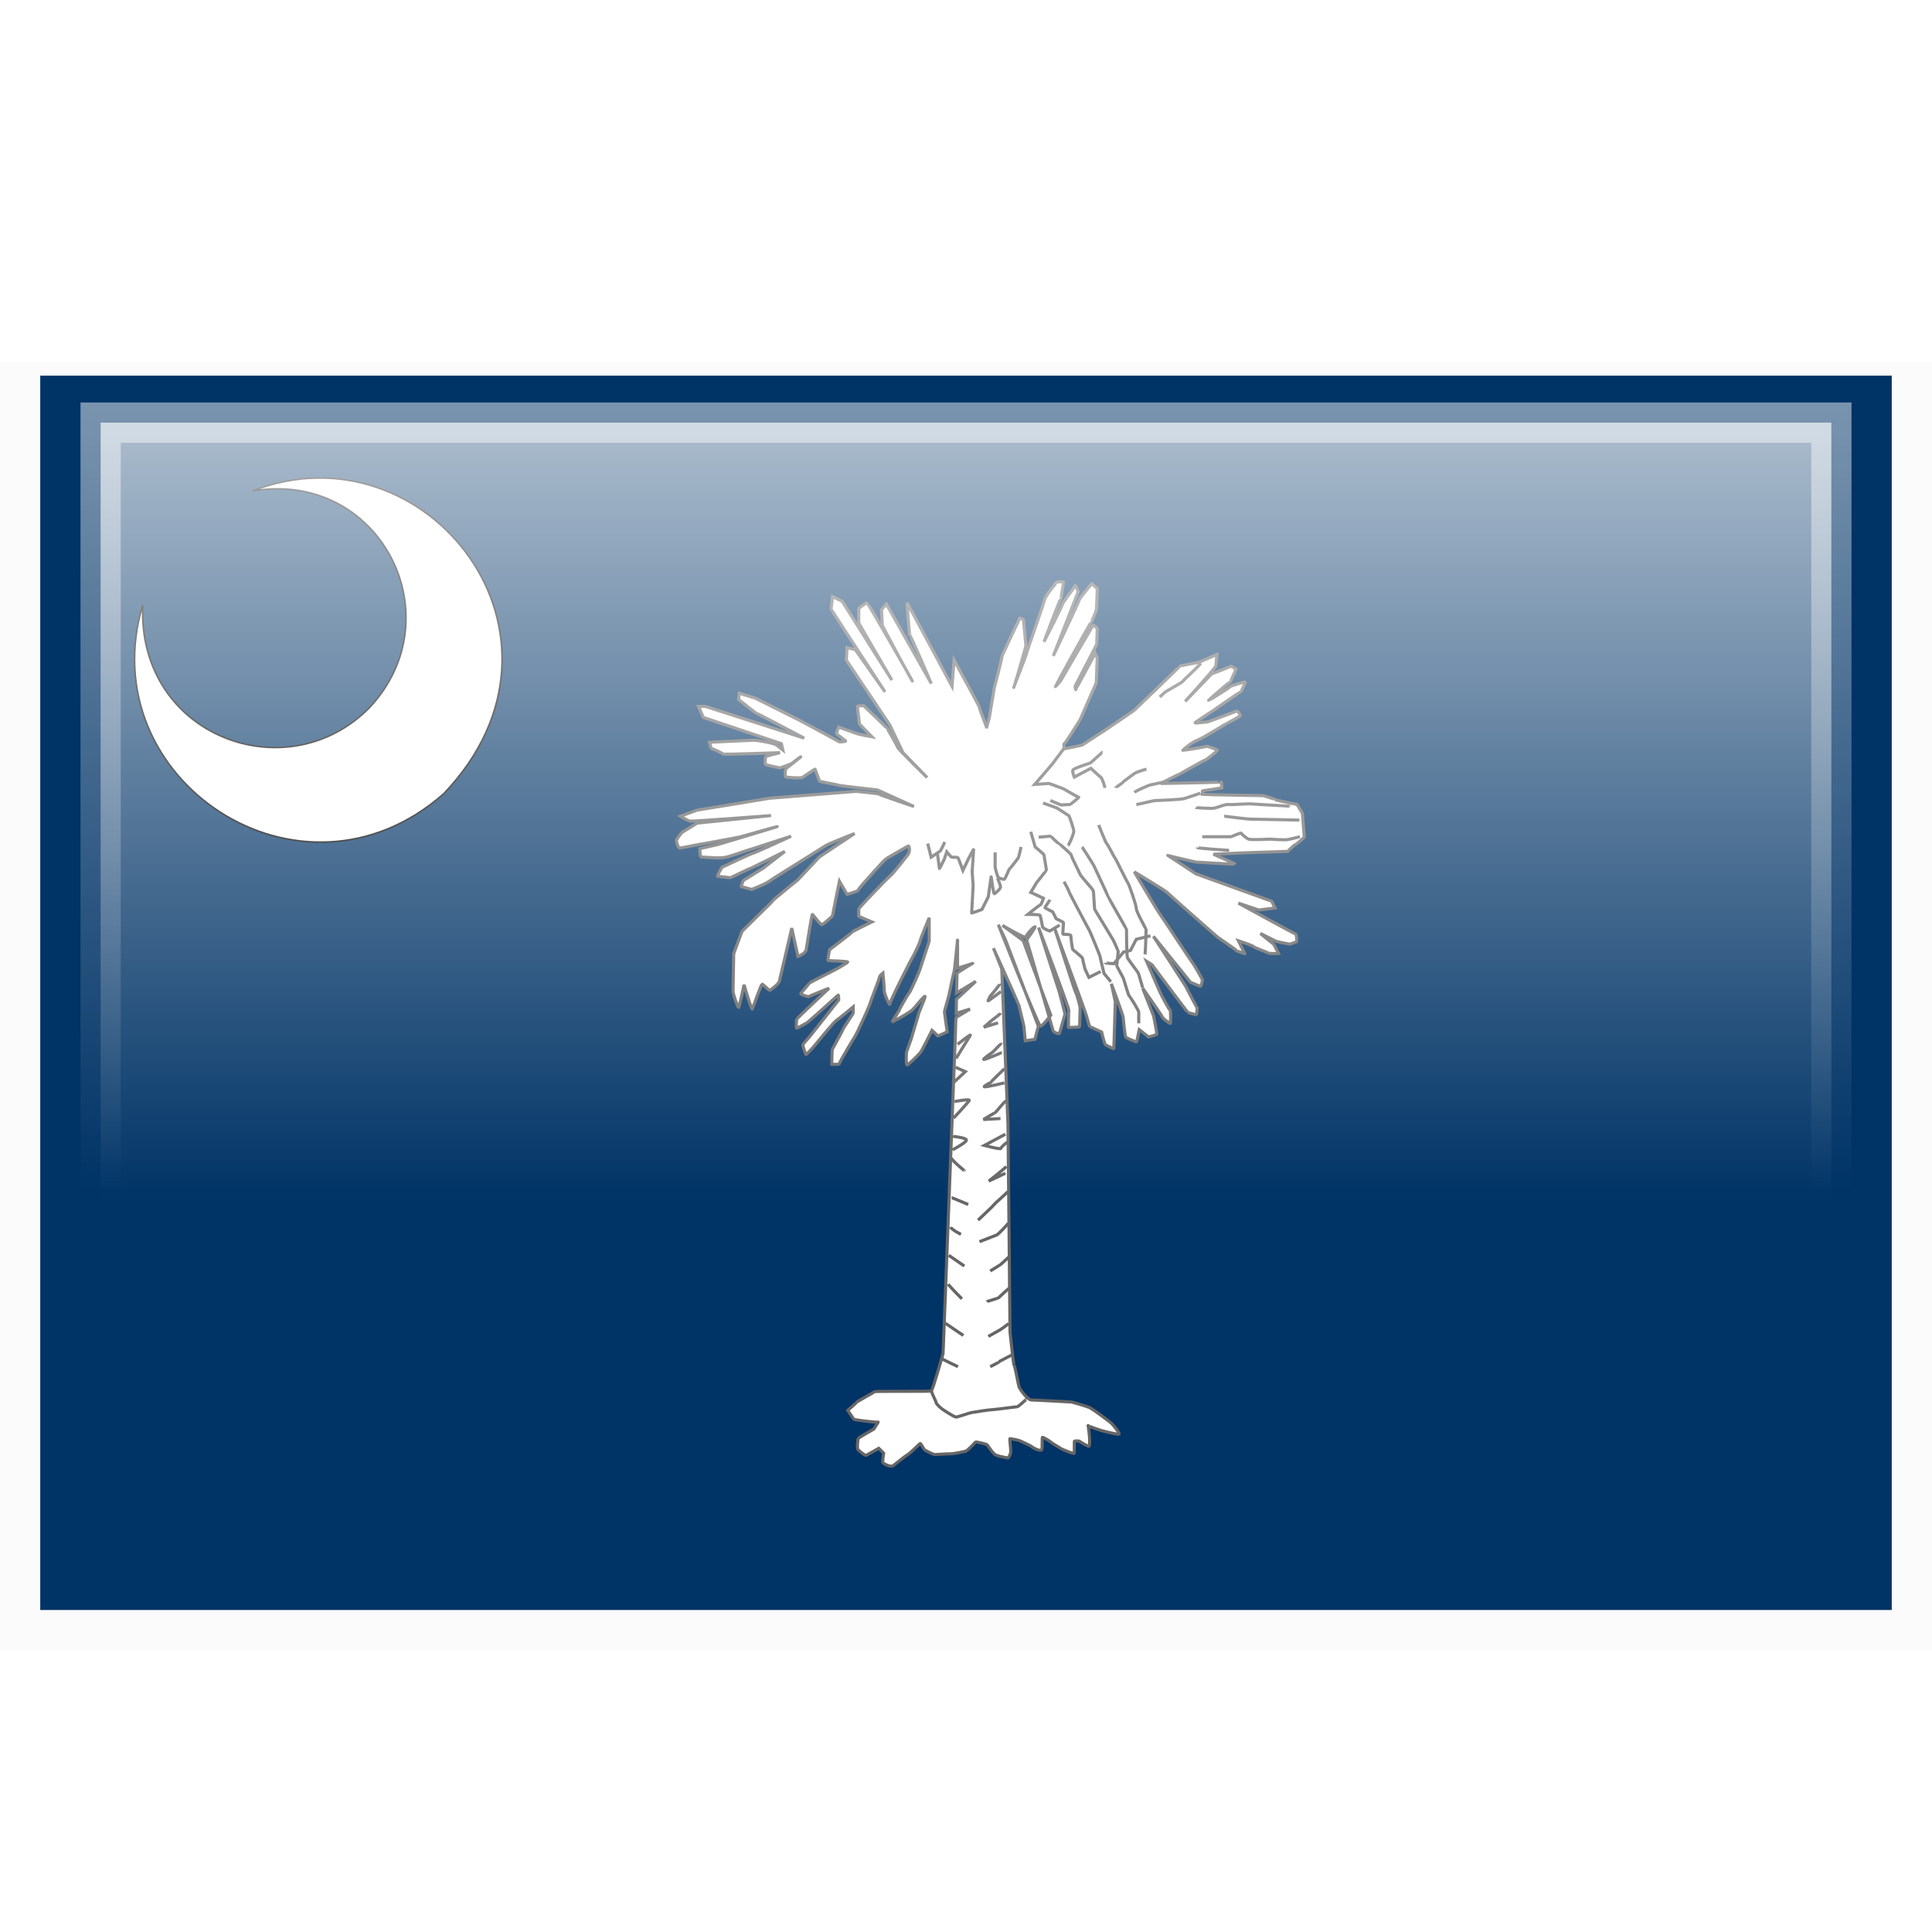 <?xml version="1.0" encoding="UTF-8" standalone="no"?>
<!-- Created with Sodipodi ("http://www.sodipodi.com/") -->
<svg
   xmlns:dc="http://purl.org/dc/elements/1.1/"
   xmlns:cc="http://creativecommons.org/ns#"
   xmlns:rdf="http://www.w3.org/1999/02/22-rdf-syntax-ns#"
   xmlns:svg="http://www.w3.org/2000/svg"
   xmlns="http://www.w3.org/2000/svg"
   xmlns:xlink="http://www.w3.org/1999/xlink"
   xmlns:sodipodi="http://sodipodi.sourceforge.net/DTD/sodipodi-0.dtd"
   xmlns:inkscape="http://www.inkscape.org/namespaces/inkscape"
   height="48"
   id="svg548"
   sodipodi:docbase="/home/digitect/flags/"
   sodipodi:docname="Flag_of_South_Carolina.svg"
   sodipodi:version="0.32"
   width="48"
   inkscape:version="0.46"
   inkscape:output_extension="org.inkscape.output.svg.inkscape"
   version="1.0"
   inkscape:export-filename="D:\Workspace\Java\AndNav2\res\drawable\flag_usa_state_of_south_carolina.png"
   inkscape:export-xdpi="90"
   inkscape:export-ydpi="90">
  <defs
     id="defs550">
    <inkscape:perspective
       sodipodi:type="inkscape:persp3d"
       inkscape:vp_x="0 : 248.03149 : 1"
       inkscape:vp_y="0 : 1000 : 0"
       inkscape:vp_z="744.09448 : 248.03149 : 1"
       inkscape:persp3d-origin="372.04724 : 165.35433 : 1"
       id="perspective56" />
    <linearGradient
       gradientUnits="userSpaceOnUse"
       y2="13.646"
       x2="15"
       y1="-4.363"
       x1="15"
       id="linearGradient3351"
       xlink:href="#linearGradient3345"
       inkscape:collect="always" />
    <filter
       id="filter5781"
       inkscape:collect="always">
      <feGaussianBlur
         id="feGaussianBlur5783"
         stdDeviation="0.332"
         inkscape:collect="always" />
    </filter>
    <linearGradient
       gradientTransform="matrix(0.956,0,0,0.931,0.667,0.69)"
       gradientUnits="userSpaceOnUse"
       y2="13.738"
       x2="15"
       y1="-13.884"
       x1="15"
       id="linearGradient5741"
       xlink:href="#linearGradient5735"
       inkscape:collect="always" />
    <inkscape:perspective
       sodipodi:type="inkscape:persp3d"
       inkscape:vp_x="0 : 300 : 1"
       inkscape:vp_y="0 : 1000 : 0"
       inkscape:vp_z="900 : 300 : 1"
       inkscape:persp3d-origin="450 : 200 : 1"
       id="perspective4943" />
    <g
       id="smallcross">
      <clipPath
         id="vclip">
        <path
           d="M -109,104 C -51.562,104 -5,57.438 -5,0 C -5,-57.438 -51.562,-104 -109,-104 L 109,-104 C 51.562,-104 5,-57.438 5,-1.2735906e-14 C 5,57.438 51.562,104 109,104 L -109,104 z"
           id="path4921" />
      </clipPath>
      <path
         id="varm"
         d="M -55,74 C -55,43.624 -30.376,19 3.3691583e-15,19 C 30.376,19 55,43.624 55,74 L 55,-74 C 55,-43.624 30.376,-19 3.3661767e-15,-19 C -30.376,-19 -55,-43.624 -55,-74 L -55,74 z"
         clip-path="url(#vclip)" />
      <use
         height="20"
         width="30"
         y="0"
         x="0"
         xlink:href="#varm"
         transform="matrix(0,1,-1,0,0,0)"
         id="use4924" />
    </g>
    <inkscape:perspective
       sodipodi:type="inkscape:persp3d"
       inkscape:vp_x="0 : 300 : 1"
       inkscape:vp_y="0 : 1000 : 0"
       inkscape:vp_z="900 : 300 : 1"
       inkscape:persp3d-origin="450 : 200 : 1"
       id="perspective2710" />
    <inkscape:perspective
       id="perspective20"
       inkscape:persp3d-origin="372 : 165.33333 : 1"
       inkscape:vp_z="744 : 248 : 1"
       inkscape:vp_y="0 : 1000 : 0"
       inkscape:vp_x="0 : 248 : 1"
       sodipodi:type="inkscape:persp3d" />
    <linearGradient
       id="linearGradient5735"
       inkscape:collect="always">
      <stop
         id="stop5737"
         offset="0"
         style="stop-color:#ffffff;stop-opacity:1;" />
      <stop
         id="stop5739"
         offset="1"
         style="stop-color:#ffffff;stop-opacity:0;" />
    </linearGradient>
    <linearGradient
       id="linearGradient3345"
       inkscape:collect="always">
      <stop
         id="stop3347"
         offset="0"
         style="stop-color:#ffffff;stop-opacity:1;" />
      <stop
         id="stop3349"
         offset="1"
         style="stop-color:#ffffff;stop-opacity:0;" />
    </linearGradient>
    <linearGradient
       inkscape:collect="always"
       xlink:href="#linearGradient3345"
       id="linearGradient2544"
       gradientUnits="userSpaceOnUse"
       x1="15"
       y1="-4.363"
       x2="15"
       y2="13.646"
       gradientTransform="matrix(1.6,0,0,1.6,0,8)" />
    <linearGradient
       inkscape:collect="always"
       xlink:href="#linearGradient5735"
       id="linearGradient2546"
       gradientUnits="userSpaceOnUse"
       gradientTransform="matrix(1.529,0,0,1.49,1.067,9.103)"
       x1="15"
       y1="-13.884"
       x2="15"
       y2="13.738" />
  </defs>
  <sodipodi:namedview
     id="base"
     showgrid="false"
     inkscape:zoom="8.2713386"
     inkscape:cx="32.392316"
     inkscape:cy="17.408656"
     inkscape:window-width="1280"
     inkscape:window-height="750"
     inkscape:window-x="1672"
     inkscape:window-y="424"
     inkscape:current-layer="svg548" />
  <rect
     ry="0"
     rx="0"
     y="0.625"
     x="0"
     height="20"
     width="30"
     id="rect5743"
     style="opacity:0.125;fill:#000000;fill-opacity:1;stroke:none;stroke-width:2;stroke-linecap:round;stroke-linejoin:miter;stroke-miterlimit:4;stroke-dasharray:none;stroke-dashoffset:0;stroke-opacity:1;filter:url(#filter5781)"
     transform="matrix(1.6,0,0,1.6,0,8)" />
  <rect
     height="30.667"
     id="rect552"
     style="font-size:12px;fill:#003366;fill-opacity:1;fill-rule:evenodd;stroke-width:1pt"
     width="46"
     x="1"
     y="9.333" />
  <path
     d="M 3.547,15.029 C 2.248,19.358 7.469,22.856 11.026,19.717 C 14.756,15.801 10.594,10.511 6.271,12.199 C 9.426,11.657 11.306,15.302 9.185,17.577 C 7.136,19.67 3.399,18.295 3.547,15.029 z"
     id="path557"
     sodipodi:nodetypes="ccccc"
     style="fill:#ffffff;fill-opacity:1;fill-rule:evenodd;stroke:#000000;stroke-width:0.038;stroke-linecap:butt;stroke-linejoin:miter;stroke-dasharray:none;stroke-opacity:1" />
  <path
     d="M 24.511,18.065 C 24.494,18.03 24.322,17.567 24.322,17.55 C 24.322,17.533 23.704,16.4 23.704,16.4 L 23.653,17.052 L 22.537,14.975 C 22.537,14.975 22.588,15.782 22.606,15.782 C 22.623,15.782 23.138,16.983 23.138,16.983 L 22.022,15.01 L 21.902,15.147 C 21.902,15.147 21.919,15.49 21.919,15.524 C 21.919,15.559 22.674,16.949 22.674,16.932 C 22.674,16.915 21.559,14.975 21.542,14.975 C 21.524,14.975 21.336,15.113 21.336,15.113 C 21.336,15.113 21.336,15.456 21.336,15.473 C 21.336,15.49 22.159,16.898 22.159,16.898 L 20.924,14.941 L 20.683,14.821 C 20.683,14.821 20.649,15.113 20.649,15.13 C 20.649,15.147 21.988,17.189 21.988,17.189 L 21.25,16.142 L 21.044,16.091 L 21.027,16.4 L 22.108,18.013 L 22.434,18.7 L 23.035,19.318 C 23.035,19.318 22.297,18.597 22.297,18.562 C 22.297,18.528 22.056,18.133 22.056,18.116 C 22.056,18.099 21.456,17.533 21.456,17.533 C 21.456,17.533 21.301,17.533 21.301,17.55 C 21.301,17.567 21.353,17.962 21.353,17.979 C 21.353,17.996 21.662,18.305 21.662,18.305 C 21.662,18.305 21.353,18.253 21.267,18.219 C 21.181,18.185 20.838,18.065 20.838,18.065 C 20.838,18.065 20.769,18.219 20.786,18.236 C 20.804,18.253 20.992,18.391 21.009,18.408 C 21.027,18.425 20.855,18.442 20.838,18.425 C 20.821,18.408 19.86,17.893 19.86,17.893 L 18.761,17.344 L 18.366,17.224 L 18.349,17.378 C 18.349,17.378 18.778,17.721 18.795,17.721 C 18.813,17.721 19.98,18.339 19.98,18.339 L 17.525,17.55 L 17.354,17.55 L 17.474,17.824 L 19.413,18.476 L 19.448,18.631 C 19.448,18.631 19.362,18.562 19.293,18.511 C 19.224,18.459 18.813,18.391 18.727,18.391 C 18.641,18.391 17.628,18.442 17.628,18.442 C 17.628,18.442 17.663,18.597 17.68,18.597 C 17.697,18.597 17.954,18.717 17.972,18.734 C 17.989,18.751 19.379,18.7 19.379,18.7 C 19.379,18.7 19.019,18.785 19.019,18.803 C 19.019,18.82 19.001,18.974 19.019,18.991 C 19.036,19.009 19.362,19.077 19.379,19.077 C 19.396,19.077 19.671,18.974 19.688,18.957 C 19.705,18.94 19.877,18.803 19.894,18.803 C 19.911,18.803 19.516,19.094 19.516,19.112 C 19.516,19.129 19.499,19.283 19.516,19.3 C 19.533,19.318 19.894,19.335 19.928,19.318 C 19.963,19.3 20.254,19.094 20.254,19.112 C 20.254,19.129 20.357,19.386 20.357,19.403 C 20.357,19.421 20.786,19.489 20.821,19.506 C 20.855,19.523 21.799,19.626 21.799,19.626 L 22.709,20.038 C 22.709,20.038 21.85,19.747 21.833,19.729 C 21.816,19.712 21.267,19.661 21.267,19.661 L 19.121,19.832 C 19.121,19.832 17.354,20.124 17.337,20.124 C 17.319,20.124 16.907,20.279 16.907,20.279 C 16.907,20.279 17.079,20.382 17.131,20.399 C 17.182,20.416 19.156,20.262 19.156,20.262 L 17.319,20.45 C 17.319,20.45 16.993,20.656 16.959,20.673 C 16.925,20.691 16.804,20.862 16.804,20.879 C 16.804,20.897 16.839,21.068 16.89,21.068 C 16.942,21.068 17.422,20.965 17.457,20.965 C 17.491,20.965 18.384,20.794 18.384,20.794 C 18.384,20.794 19.293,20.536 19.31,20.536 C 19.327,20.536 17.834,20.982 17.834,20.982 L 17.388,21.085 C 17.388,21.085 17.388,21.291 17.422,21.291 C 17.457,21.291 17.817,21.326 17.972,21.308 C 18.126,21.291 18.521,21.137 18.589,21.12 C 18.658,21.102 19.654,20.776 19.654,20.776 C 19.654,20.776 18.727,21.205 18.692,21.205 C 18.658,21.205 17.937,21.549 17.937,21.549 C 17.937,21.549 17.8,21.772 17.834,21.772 C 17.869,21.772 18.126,21.806 18.143,21.806 C 18.16,21.806 18.641,21.566 18.658,21.566 C 18.675,21.566 19.499,21.154 19.499,21.154 L 18.967,21.566 L 18.469,21.875 C 18.469,21.875 18.401,22.029 18.418,22.029 C 18.435,22.029 18.675,22.098 18.675,22.098 C 18.675,22.098 19.019,21.961 19.087,21.909 C 19.156,21.858 19.791,21.463 19.791,21.463 C 19.791,21.463 20.477,21.034 20.529,21 C 20.58,20.965 21.233,20.708 21.233,20.708 L 20.357,21.291 C 20.357,21.291 19.842,21.841 19.825,21.858 C 19.808,21.875 19.224,22.338 19.207,22.373 C 19.19,22.407 18.452,23.111 18.435,23.145 C 18.418,23.179 18.229,23.694 18.229,23.694 C 18.229,23.694 18.212,24.535 18.212,24.621 C 18.212,24.707 18.332,25.033 18.349,25.033 C 18.366,25.033 18.486,24.467 18.486,24.467 C 18.486,24.467 18.675,25.119 18.692,25.067 C 18.71,25.016 18.916,24.449 18.933,24.449 C 18.95,24.449 19.104,24.604 19.121,24.604 C 19.139,24.604 19.345,24.449 19.362,24.381 C 19.379,24.312 19.671,23.059 19.671,23.059 L 19.825,23.763 C 19.825,23.763 20.014,23.694 20.031,23.591 C 20.048,23.488 20.168,22.699 20.186,22.716 C 20.203,22.733 20.392,22.991 20.426,22.973 C 20.46,22.956 20.683,22.767 20.683,22.75 C 20.683,22.733 20.855,21.892 20.855,21.892 L 21.044,22.218 C 21.044,22.218 21.318,22.149 21.318,22.115 C 21.318,22.081 22.005,21.326 22.022,21.326 C 22.039,21.326 22.554,21.017 22.571,21.017 C 22.588,21.017 22.623,21.154 22.554,21.24 C 22.486,21.326 22.194,21.703 22.108,21.772 C 22.022,21.841 21.336,22.561 21.336,22.579 C 21.336,22.596 21.336,22.767 21.336,22.767 L 21.662,22.905 C 21.662,22.905 21.164,23.145 21.164,23.162 C 21.164,23.179 20.615,23.591 20.615,23.591 C 20.615,23.591 20.546,23.866 20.58,23.866 C 20.615,23.866 21.061,23.883 21.061,23.9 C 21.061,23.917 20.872,24.02 20.821,24.055 C 20.769,24.089 20.1,24.415 20.1,24.432 C 20.1,24.449 19.894,24.672 19.894,24.69 C 19.894,24.707 20.083,24.775 20.1,24.758 C 20.117,24.741 20.598,24.552 20.598,24.552 C 20.598,24.552 19.791,25.308 19.791,25.325 C 19.791,25.342 19.774,25.548 19.791,25.548 C 19.808,25.548 20.014,25.428 20.048,25.411 C 20.083,25.393 20.804,24.741 20.821,24.724 C 20.838,24.707 20.838,24.844 20.838,24.844 L 20.117,25.754 C 20.117,25.754 19.945,25.943 19.945,25.96 C 19.945,25.977 20.014,26.217 20.031,26.2 C 20.048,26.183 20.203,26.028 20.254,25.96 C 20.306,25.891 20.735,25.376 20.769,25.359 C 20.804,25.342 21.198,25.016 21.198,25.016 C 21.198,25.016 21.198,25.153 21.198,25.17 C 21.198,25.187 20.958,25.531 20.958,25.548 C 20.958,25.565 20.701,26.028 20.683,26.063 C 20.666,26.097 20.666,26.44 20.666,26.44 C 20.666,26.44 20.855,26.457 20.855,26.423 C 20.855,26.389 21.215,25.788 21.25,25.737 C 21.284,25.685 21.593,25.016 21.61,24.947 C 21.627,24.878 21.85,24.312 21.85,24.278 C 21.85,24.243 21.936,24.175 21.936,24.175 C 21.936,24.175 21.971,24.535 21.971,24.621 C 21.971,24.707 22.108,24.999 22.108,24.947 C 22.108,24.896 22.348,24.415 22.348,24.415 C 22.348,24.415 22.64,23.831 22.674,23.78 C 22.709,23.728 22.863,23.402 22.863,23.368 C 22.863,23.334 23.086,22.802 23.086,22.802 L 23.086,23.385 C 23.086,23.385 22.863,24.055 22.863,24.072 C 22.863,24.089 22.623,24.638 22.588,24.672 C 22.554,24.707 22.348,25.067 22.348,25.084 C 22.348,25.102 22.159,25.393 22.159,25.393 L 22.383,25.273 C 22.383,25.273 22.623,25.136 22.674,25.084 C 22.726,25.033 22.983,24.707 22.983,24.758 C 22.983,24.81 22.829,25.153 22.829,25.17 C 22.829,25.187 22.657,25.737 22.657,25.754 C 22.657,25.771 22.52,26.131 22.52,26.149 C 22.52,26.166 22.503,26.457 22.537,26.457 C 22.571,26.457 22.846,26.183 22.88,26.131 C 22.915,26.08 23.155,25.599 23.155,25.599 C 23.155,25.599 23.292,25.719 23.292,25.737 C 23.292,25.754 23.533,25.634 23.533,25.634 C 23.533,25.634 23.464,25.153 23.464,25.136 C 23.464,25.119 23.567,24.775 23.584,24.69 C 23.601,24.604 23.687,24.192 23.704,24.14 C 23.721,24.089 23.79,23.334 23.79,23.351 C 23.79,23.368 23.79,24.055 23.79,24.055 C 23.79,24.055 24.185,23.934 24.168,23.934 C 24.15,23.934 23.778,24.175 23.778,24.175 L 23.764,24.672 L 24.243,24.381 L 23.763,24.827 L 23.758,25.175 L 24.099,25.07 L 23.758,25.276 C 23.741,25.293 23.738,25.651 23.738,25.668 C 23.738,25.685 23.43,33.632 23.43,33.632 C 23.43,33.632 23.172,34.541 23.138,34.559 C 23.103,34.576 21.748,34.559 21.73,34.576 C 21.713,34.593 21.267,34.833 21.267,34.85 C 21.267,34.867 21.061,35.039 21.061,35.039 C 21.061,35.039 21.198,35.245 21.215,35.262 C 21.233,35.279 21.799,35.348 21.816,35.331 C 21.833,35.314 21.713,35.503 21.713,35.503 C 21.713,35.503 21.318,35.726 21.318,35.743 C 21.318,35.76 21.284,35.983 21.318,36.017 C 21.353,36.052 21.49,36.172 21.524,36.155 C 21.559,36.138 21.833,35.983 21.833,35.983 L 21.953,36.103 C 21.953,36.103 21.919,36.326 21.936,36.344 C 21.953,36.361 22.125,36.464 22.194,36.412 C 22.262,36.361 22.468,36.189 22.554,36.138 C 22.64,36.086 22.846,35.863 22.863,35.863 C 22.88,35.863 22.949,36 22.966,36.017 C 22.983,36.035 23.189,36.138 23.224,36.138 C 23.258,36.138 23.498,36.12 23.601,36.12 C 23.704,36.12 23.944,36.069 23.996,36.052 C 24.047,36.035 24.219,35.846 24.236,35.829 C 24.253,35.812 24.511,35.88 24.528,35.897 C 24.545,35.914 24.665,36.12 24.751,36.155 C 24.837,36.189 25.043,36.223 25.043,36.223 C 25.043,36.223 25.111,36.155 25.111,36.052 C 25.111,35.949 25.077,35.743 25.094,35.743 C 25.111,35.743 25.3,35.777 25.335,35.794 C 25.369,35.812 25.609,35.914 25.644,35.949 C 25.678,35.983 25.867,36.069 25.884,36.017 C 25.901,35.966 25.884,35.709 25.901,35.709 C 25.918,35.709 26.073,35.794 26.107,35.829 C 26.141,35.863 26.33,35.966 26.347,35.983 C 26.364,36 26.691,36.138 26.691,36.103 C 26.691,36.069 26.691,35.829 26.691,35.812 C 26.691,35.794 26.811,35.794 26.828,35.812 C 26.845,35.829 27.017,35.932 27.051,35.932 C 27.085,35.932 27.068,35.709 27.068,35.691 C 27.068,35.674 27.034,35.4 27.034,35.417 C 27.034,35.434 27.343,35.537 27.411,35.554 C 27.48,35.571 27.806,35.657 27.806,35.623 C 27.806,35.588 27.669,35.417 27.617,35.365 C 27.566,35.314 27.188,35.039 27.102,34.988 C 27.017,34.936 26.622,34.833 26.622,34.833 C 26.622,34.833 25.729,34.782 25.626,34.782 C 25.523,34.782 25.335,34.507 25.317,34.456 C 25.3,34.404 25.214,33.924 25.197,33.924 C 25.18,33.924 25.094,33.1 25.094,33.1 L 25.043,27.934 L 24.888,24.072 L 24.682,23.557 C 24.682,23.557 25.317,24.964 25.317,24.981 C 25.317,24.999 25.438,25.479 25.438,25.496 C 25.438,25.514 25.472,25.857 25.472,25.857 L 25.712,25.822 L 25.798,25.496 L 24.974,23.334 L 24.803,22.973 C 24.803,22.973 25.798,25.496 25.85,25.496 C 25.901,25.496 26.107,25.222 26.107,25.222 L 25.42,23.368 L 24.906,22.991 C 24.906,22.991 25.489,23.334 25.489,23.282 C 25.489,23.231 25.678,23.025 25.712,23.025 C 25.747,23.025 25.506,23.351 25.506,23.351 C 25.506,23.351 26.168,25.606 26.168,25.618 C 26.168,25.63 26.313,25.715 26.326,25.666 C 26.338,25.618 26.459,25.205 26.459,25.193 C 26.459,25.181 26.313,24.61 26.289,24.55 C 26.265,24.489 25.804,23.045 25.804,23.045 C 25.804,23.045 26.568,25.06 26.556,25.108 C 26.544,25.157 26.544,25.509 26.544,25.521 C 26.544,25.533 26.823,25.521 26.823,25.509 C 26.823,25.496 26.835,25.108 26.835,25.047 C 26.835,24.987 26.75,24.695 26.726,24.659 C 26.702,24.623 26.204,23.069 26.204,23.069 C 26.204,23.069 26.993,25.217 26.993,25.229 C 26.993,25.242 27.066,25.509 27.078,25.509 C 27.09,25.509 27.369,25.642 27.369,25.642 C 27.369,25.642 27.442,25.945 27.466,25.958 C 27.491,25.97 27.673,26.067 27.673,26.055 C 27.673,26.043 27.709,24.902 27.709,24.89 C 27.709,24.877 27.612,24.441 27.612,24.441 C 27.612,24.441 27.903,25.229 27.903,25.266 C 27.903,25.302 27.952,25.739 27.964,25.763 C 27.976,25.788 28.243,25.897 28.243,25.885 C 28.243,25.873 28.304,25.581 28.304,25.581 L 28.534,25.763 C 28.534,25.763 28.741,25.715 28.741,25.691 C 28.741,25.666 28.668,25.254 28.656,25.229 C 28.644,25.205 28.389,24.55 28.389,24.55 C 28.389,24.55 28.874,25.242 28.886,25.278 C 28.898,25.314 29.08,25.448 29.08,25.424 C 29.08,25.399 29.093,25.108 29.068,25.096 C 29.044,25.084 28.85,24.72 28.813,24.635 C 28.777,24.55 28.486,23.882 28.486,23.882 L 28.619,23.967 C 28.619,23.967 29.505,25.157 29.517,25.157 C 29.53,25.157 29.712,25.217 29.724,25.205 C 29.736,25.193 29.748,25.023 29.736,25.023 C 29.724,25.023 29.469,24.526 29.457,24.501 C 29.445,24.477 28.656,23.263 28.656,23.263 L 29.578,24.404 C 29.578,24.404 29.821,24.513 29.833,24.501 C 29.845,24.489 29.881,24.356 29.869,24.331 C 29.857,24.307 29.675,23.979 29.651,23.955 C 29.627,23.931 28.813,22.693 28.789,22.669 C 28.765,22.644 28.182,21.661 28.182,21.661 C 28.182,21.661 28.947,22.123 28.996,22.171 C 29.044,22.22 30.221,23.263 30.258,23.288 C 30.294,23.312 30.719,23.603 30.719,23.615 C 30.719,23.627 30.949,23.7 30.937,23.7 C 30.925,23.7 30.767,23.373 30.767,23.373 C 30.767,23.373 31.107,23.482 31.144,23.518 C 31.18,23.555 31.471,23.652 31.508,23.676 C 31.544,23.7 31.763,23.688 31.763,23.688 C 31.763,23.688 31.653,23.458 31.629,23.445 C 31.605,23.433 31.314,23.191 31.314,23.191 C 31.314,23.191 31.678,23.373 31.702,23.385 C 31.726,23.397 32.042,23.458 32.042,23.458 C 32.042,23.458 32.2,23.409 32.212,23.397 C 32.224,23.385 32.212,23.203 32.187,23.203 C 32.163,23.203 30.767,22.438 30.767,22.438 C 30.767,22.438 31.265,22.608 31.277,22.608 C 31.289,22.608 31.678,22.559 31.678,22.559 L 31.593,22.39 L 29.712,21.71 C 29.712,21.71 28.996,21.237 29.008,21.249 C 29.02,21.261 29.699,21.419 29.724,21.419 C 29.748,21.419 30.682,21.479 30.682,21.467 C 30.682,21.455 30.148,21.224 30.148,21.224 C 30.148,21.224 30.877,21.188 30.901,21.188 C 30.925,21.188 31.993,21.152 31.993,21.152 C 31.993,21.152 32.163,20.982 32.187,20.982 C 32.212,20.982 32.406,20.8 32.406,20.8 L 32.357,20.205 L 32.224,19.987 C 32.224,19.987 31.678,19.877 31.678,19.865 C 31.678,19.853 31.386,19.768 31.386,19.768 C 31.386,19.768 29.821,19.744 29.857,19.732 C 29.894,19.72 29.857,19.647 29.881,19.647 C 29.906,19.647 30.355,19.574 30.355,19.574 C 30.355,19.574 30.343,19.416 30.343,19.428 C 30.343,19.44 28.838,19.465 28.838,19.465 C 28.838,19.465 29.287,19.234 29.299,19.234 C 29.311,19.234 29.894,18.894 29.942,18.882 C 29.991,18.87 30.246,18.652 30.246,18.639 C 30.246,18.627 29.991,18.53 29.979,18.542 C 29.966,18.554 29.36,18.652 29.384,18.639 C 29.408,18.627 29.578,18.457 29.736,18.397 C 29.894,18.336 30.488,17.96 30.5,17.96 C 30.513,17.96 30.816,17.79 30.816,17.778 C 30.816,17.766 30.755,17.656 30.719,17.669 C 30.682,17.681 30.015,17.936 30.003,17.936 C 29.991,17.936 29.687,17.972 29.687,17.96 C 29.687,17.948 30.173,17.632 30.173,17.632 C 30.173,17.632 30.816,17.183 30.828,17.183 C 30.84,17.183 30.949,16.94 30.937,16.94 C 30.925,16.94 30.573,17.037 30.561,17.062 C 30.549,17.086 30.039,17.401 30.027,17.401 C 30.015,17.401 30.549,16.94 30.561,16.94 C 30.573,16.94 30.707,16.625 30.707,16.625 C 30.707,16.625 30.573,16.54 30.573,16.552 C 30.573,16.564 30.1,16.746 30.1,16.746 L 29.445,17.426 C 29.445,17.426 30.209,16.588 30.209,16.54 C 30.209,16.491 30.233,16.261 30.233,16.261 L 29.784,16.455 C 29.784,16.455 29.311,16.54 29.311,16.552 C 29.311,16.564 28.207,17.62 28.182,17.644 C 28.158,17.669 27.418,18.166 27.418,18.166 C 27.418,18.166 26.908,18.494 26.896,18.506 C 26.884,18.518 26.447,18.603 26.447,18.603 C 26.447,18.603 26.41,18.482 26.447,18.47 C 26.483,18.457 26.811,17.911 26.823,17.899 C 26.835,17.887 27.236,16.965 27.236,16.965 L 27.26,16.346 L 27.211,16.236 C 27.211,16.236 26.726,17.122 26.726,17.135 C 26.726,17.147 26.702,17.05 26.714,17.037 C 26.726,17.025 27.248,16.006 27.248,16.006 L 27.26,15.618 C 27.26,15.618 27.175,15.508 27.151,15.545 C 27.126,15.581 26.35,16.916 26.35,16.916 C 26.35,16.916 26.216,17.074 26.216,17.062 C 26.216,17.05 27.102,15.448 27.114,15.448 C 27.126,15.448 27.224,15.205 27.236,15.156 C 27.248,15.108 27.26,14.622 27.26,14.622 L 27.126,14.501 C 27.126,14.501 26.823,14.865 26.823,14.889 C 26.823,14.914 26.168,16.297 26.168,16.297 C 26.168,16.297 26.228,16.139 26.277,16.018 C 26.326,15.897 26.787,14.695 26.787,14.695 C 26.787,14.695 26.714,14.525 26.714,14.549 C 26.714,14.574 26.398,14.974 26.398,15.011 C 26.398,15.047 25.937,15.945 25.937,15.945 C 25.937,15.945 26.338,14.877 26.35,14.877 C 26.362,14.877 26.423,14.477 26.423,14.465 C 26.423,14.452 26.241,14.44 26.228,14.489 C 26.216,14.537 25.986,14.768 25.949,14.914 C 25.913,15.059 25.512,16.176 25.512,16.212 C 25.512,16.249 25.173,17.098 25.185,17.086 C 25.197,17.074 25.488,16.067 25.488,16.042 C 25.488,16.018 25.427,15.399 25.427,15.399 C 25.427,15.399 25.33,15.338 25.33,15.363 C 25.33,15.387 25.197,15.654 25.197,15.654 C 25.197,15.654 24.893,16.285 24.893,16.321 C 24.893,16.358 24.699,17.11 24.699,17.11 L 24.578,17.838 L 24.505,18.093 L 24.505,18.081"
     id="path554"
     sodipodi:nodetypes="cccccccccccccccccccccccccccccccccccccccccccccccccccccccccccccccccccccccccccccccccccccccccccccccccccccccccccccccccccccccccccccccccccccccccccccccccccccccccccccccccccccccccccccccccccccccccccccccccccccccccccccccccccccccccccccccccccccccccccccccccccccccccccccccccccccccccccccccccccccccccccccccccccccccccccccccccccccccccccccccccccccccccccccccccccccccccccccccccccccccccccccccccccccccccccccccccccccccccccccccccccc"
     style="fill:#ffffff;fill-opacity:1;fill-rule:evenodd;stroke:#666666;stroke-width:0.077;stroke-linecap:butt;stroke-linejoin:miter;stroke-dasharray:none;stroke-opacity:1" />
  <path
     d="M 23.049,20.957 L 23.134,21.297 C 23.134,21.297 23.352,21.152 23.364,21.14 C 23.376,21.127 23.473,20.921 23.473,20.921"
     id="path556"
     style="fill:none;fill-opacity:1;fill-rule:evenodd;stroke:#666666;stroke-width:0.077;stroke-linecap:butt;stroke-linejoin:miter;stroke-dasharray:none;stroke-opacity:1" />
  <path
     d="M 23.291,21.212 C 23.291,21.212 23.34,21.564 23.34,21.576 C 23.34,21.589 23.461,21.346 23.461,21.346 L 23.522,21.164 C 23.522,21.164 23.631,21.297 23.643,21.297 C 23.656,21.297 23.789,21.297 23.801,21.309 C 23.813,21.322 23.923,21.625 23.923,21.625 L 24.068,21.322 C 24.068,21.322 24.19,21.091 24.19,21.103 C 24.19,21.115 24.153,21.649 24.153,21.661 C 24.153,21.673 24.177,21.965 24.177,22.001 C 24.177,22.038 24.141,22.669 24.141,22.681 C 24.141,22.693 24.396,22.596 24.396,22.596 L 24.554,22.28 C 24.554,22.28 24.626,21.758 24.626,21.783 C 24.626,21.807 24.687,22.208 24.699,22.208 C 24.711,22.208 24.869,22.086 24.857,22.025 C 24.845,21.965 24.784,21.819 24.784,21.819"
     id="path558"
     style="fill:none;fill-opacity:1;fill-rule:evenodd;stroke:#666666;stroke-width:0.077;stroke-linecap:butt;stroke-linejoin:miter;stroke-dasharray:none;stroke-opacity:1" />
  <path
     d="M 24.724,21.176 C 24.724,21.176 24.724,21.516 24.724,21.54 C 24.724,21.564 24.784,21.795 24.808,21.807 C 24.833,21.819 24.93,21.856 24.954,21.843 C 24.978,21.831 25.075,21.576 25.088,21.576 C 25.1,21.576 25.27,21.358 25.294,21.322 C 25.318,21.285 25.367,21.042 25.367,21.042"
     id="path559"
     style="fill:none;fill-opacity:1;fill-rule:evenodd;stroke:#666666;stroke-width:0.077;stroke-linecap:butt;stroke-linejoin:miter;stroke-dasharray:none;stroke-opacity:1" />
  <path
     d="M 25.609,20.666 L 25.719,21.042 C 25.719,21.042 25.937,21.224 25.937,21.237 C 25.937,21.249 25.998,21.601 25.998,21.613 C 25.998,21.625 25.755,21.928 25.755,21.928 L 25.609,22.171 L 25.925,22.317 C 25.925,22.317 25.876,22.475 25.84,22.487 C 25.804,22.499 25.537,22.717 25.537,22.717 C 25.537,22.717 25.828,22.717 25.84,22.742 C 25.852,22.766 25.889,22.96 25.901,23.021 C 25.913,23.081 26.083,23.13 26.083,23.13 L 26.326,22.984"
     id="path560"
     style="fill:none;fill-opacity:1;fill-rule:evenodd;stroke:#666666;stroke-width:0.077;stroke-linecap:butt;stroke-linejoin:miter;stroke-dasharray:none;stroke-opacity:1" />
  <path
     d="M 26.083,22.353 C 26.071,22.39 25.961,22.535 25.961,22.547 C 25.961,22.559 26.156,22.657 26.156,22.657 L 26.241,22.826 C 26.241,22.826 26.423,22.911 26.423,22.924 C 26.423,22.936 26.398,23.215 26.41,23.215 C 26.423,23.215 26.605,23.203 26.605,23.251 C 26.605,23.3 26.641,23.579 26.653,23.591 C 26.665,23.603 26.896,23.785 26.896,23.81 C 26.896,23.834 26.957,24.077 26.957,24.077 L 27.054,24.283 L 27.345,24.137"
     id="path561"
     style="fill:none;fill-opacity:1;fill-rule:evenodd;stroke:#666666;stroke-width:0.077;stroke-linecap:butt;stroke-linejoin:miter;stroke-dasharray:none;stroke-opacity:1" />
  <path
     d="M 27.6,24.392 C 27.588,24.38 27.43,24.186 27.43,24.186 C 27.43,24.186 27.333,23.797 27.333,23.773 C 27.333,23.749 27.102,23.191 27.078,23.142 C 27.054,23.093 26.556,22.171 26.556,22.147 C 26.556,22.123 26.435,21.904 26.435,21.904"
     id="path562"
     style="fill:none;fill-opacity:1;fill-rule:evenodd;stroke:#666666;stroke-width:0.077;stroke-linecap:butt;stroke-linejoin:miter;stroke-dasharray:none;stroke-opacity:1" />
  <path
     d="M 25.804,20.8 C 25.804,20.8 26.083,20.775 26.095,20.775 C 26.107,20.775 26.289,20.957 26.301,20.957 C 26.313,20.957 26.617,21.212 26.617,21.249 C 26.617,21.285 26.811,21.661 26.835,21.722 C 26.86,21.783 27.151,22.086 27.163,22.135 C 27.175,22.183 27.187,22.572 27.199,22.596 C 27.211,22.62 27.648,23.336 27.661,23.36 C 27.673,23.385 27.782,23.627 27.782,23.64 C 27.782,23.652 27.745,23.979 27.745,23.992 C 27.745,24.004 27.903,24.283 27.915,24.319 C 27.928,24.356 28.037,24.744 28.061,24.756 C 28.085,24.768 28.292,25.108 28.292,25.145 C 28.292,25.181 28.292,25.424 28.292,25.424"
     id="path563"
     style="fill:none;fill-opacity:1;fill-rule:evenodd;stroke:#666666;stroke-width:0.077;stroke-linecap:butt;stroke-linejoin:miter;stroke-dasharray:none;stroke-opacity:1" />
  <path
     d="M 27.466,23.919 C 27.466,23.931 27.673,23.943 27.673,23.943 L 27.915,23.652 L 28.085,23.615 L 28.231,23.336 L 28.583,23.251"
     id="path564"
     style="fill:none;fill-opacity:1;fill-rule:evenodd;stroke:#666666;stroke-width:0.077;stroke-linecap:butt;stroke-linejoin:miter;stroke-dasharray:none;stroke-opacity:1" />
  <path
     d="M 26.884,21.042 C 26.896,21.055 27.151,21.455 27.175,21.504 C 27.199,21.552 27.527,22.256 27.527,22.268 C 27.527,22.28 27.988,23.081 27.988,23.093 C 27.988,23.106 27.988,23.749 28.012,23.797 C 28.037,23.846 28.267,24.149 28.28,24.174 C 28.292,24.198 28.389,24.538 28.389,24.538"
     id="path565"
     style="fill:none;fill-opacity:1;fill-rule:evenodd;stroke:#666666;stroke-width:0.077;stroke-linecap:butt;stroke-linejoin:miter;stroke-dasharray:none;stroke-opacity:1" />
  <path
     d="M 28.449,23.712 C 28.462,23.615 28.474,23.106 28.474,23.093 C 28.474,23.081 28.231,22.657 28.231,22.572 C 28.231,22.487 28.049,21.965 28.025,21.94 C 28,21.916 27.721,21.334 27.697,21.309 C 27.673,21.285 27.539,21.006 27.503,20.97 C 27.466,20.933 27.296,20.496 27.296,20.496"
     id="path566"
     style="fill:none;fill-opacity:1;fill-rule:evenodd;stroke:#666666;stroke-width:0.077;stroke-linecap:butt;stroke-linejoin:miter;stroke-dasharray:none;stroke-opacity:1" />
  <path
     d="M 26.532,21.006 C 26.568,20.982 26.678,20.715 26.678,20.654 C 26.678,20.593 26.568,20.278 26.556,20.266 C 26.544,20.254 26.253,20.072 26.253,20.072 L 25.913,19.95"
     id="path567"
     style="fill:none;fill-opacity:1;fill-rule:evenodd;stroke:#666666;stroke-width:0.077;stroke-linecap:butt;stroke-linejoin:miter;stroke-dasharray:none;stroke-opacity:1" />
  <path
     d="M 26.095,19.889 L 26.362,19.999 C 26.362,19.999 26.568,19.987 26.58,19.987 C 26.593,19.987 26.823,19.805 26.799,19.805 C 26.775,19.805 26.423,19.598 26.423,19.598 C 26.423,19.598 26.071,19.465 26.059,19.465 C 26.046,19.465 25.707,19.489 25.707,19.489 C 25.707,19.489 26.119,19.016 26.156,18.967 C 26.192,18.919 26.447,18.579 26.447,18.579"
     id="path568"
     style="fill:none;fill-opacity:1;fill-rule:evenodd;stroke:#666666;stroke-width:0.077;stroke-linecap:butt;stroke-linejoin:miter;stroke-dasharray:none;stroke-opacity:1" />
  <path
     d="M 27.394,18.688 C 27.381,18.688 27.114,18.943 27.09,18.955 C 27.066,18.967 26.665,19.088 26.653,19.137 C 26.641,19.186 26.69,19.307 26.69,19.307 L 27.102,19.088 C 27.102,19.088 27.296,19.271 27.345,19.307 C 27.394,19.343 27.454,19.574 27.454,19.574"
     id="path569"
     style="fill:none;fill-opacity:1;fill-rule:evenodd;stroke:#666666;stroke-width:0.077;stroke-linecap:butt;stroke-linejoin:miter;stroke-dasharray:none;stroke-opacity:1" />
  <path
     d="M 28.486,19.113 C 28.437,19.113 28.207,19.198 28.195,19.21 C 28.182,19.222 27.891,19.428 27.891,19.44 C 27.891,19.453 27.721,19.562 27.721,19.574"
     id="path570"
     style="fill:none;fill-opacity:1;fill-rule:evenodd;stroke:#666666;stroke-width:0.077;stroke-linecap:butt;stroke-linejoin:miter;stroke-dasharray:none;stroke-opacity:1" />
  <path
     d="M 29.748,21.055 C 29.748,21.079 30.537,21.127 30.537,21.127"
     id="path571"
     style="fill:none;fill-opacity:1;fill-rule:evenodd;stroke:#666666;stroke-width:0.077;stroke-linecap:butt;stroke-linejoin:miter;stroke-dasharray:none;stroke-opacity:1" />
  <path
     d="M 29.869,20.788 C 29.942,20.788 30.573,20.788 30.585,20.788 C 30.598,20.788 30.828,20.678 30.84,20.703 C 30.852,20.727 30.962,20.824 31.022,20.848 C 31.083,20.873 31.52,20.848 31.544,20.848 C 31.568,20.848 31.896,20.873 31.981,20.86 C 32.066,20.848 32.297,20.788 32.297,20.788"
     id="path572"
     style="fill:none;fill-opacity:1;fill-rule:evenodd;stroke:#666666;stroke-width:0.077;stroke-linecap:butt;stroke-linejoin:miter;stroke-dasharray:none;stroke-opacity:1" />
  <path
     d="M 30.415,20.278 C 30.44,20.278 30.974,20.351 31.059,20.351 C 31.144,20.351 31.653,20.363 31.702,20.363 C 31.75,20.363 32.284,20.375 32.284,20.375"
     id="path573"
     style="fill:none;fill-opacity:1;fill-rule:evenodd;stroke:#666666;stroke-width:0.077;stroke-linecap:butt;stroke-linejoin:miter;stroke-dasharray:none;stroke-opacity:1" />
  <path
     d="M 29.712,20.059 C 29.724,20.072 30.003,20.084 30.112,20.084 C 30.221,20.084 30.428,19.974 30.525,19.987 C 30.622,19.999 30.986,19.962 31.107,19.974 C 31.229,19.987 32.054,20.023 32.054,20.035"
     id="path574"
     style="fill:none;fill-opacity:1;fill-rule:evenodd;stroke:#666666;stroke-width:0.077;stroke-linecap:butt;stroke-linejoin:miter;stroke-dasharray:none;stroke-opacity:1" />
  <path
     d="M 28.231,19.987 C 28.28,19.987 28.656,19.889 28.704,19.889 C 28.753,19.889 29.335,19.865 29.42,19.841 C 29.505,19.817 29.821,19.707 29.821,19.707"
     id="path575"
     style="fill:none;fill-opacity:1;fill-rule:evenodd;stroke:#666666;stroke-width:0.077;stroke-linecap:butt;stroke-linejoin:miter;stroke-dasharray:none;stroke-opacity:1" />
  <path
     d="M 28.182,19.683 C 28.231,19.647 28.522,19.513 28.583,19.501 C 28.644,19.489 28.898,19.428 28.898,19.44"
     id="path576"
     style="fill:none;fill-opacity:1;fill-rule:evenodd;stroke:#666666;stroke-width:0.077;stroke-linecap:butt;stroke-linejoin:miter;stroke-dasharray:none;stroke-opacity:1" />
  <path
     d="M 29.833,16.479 C 29.772,16.564 29.408,16.892 29.384,16.928 C 29.36,16.965 28.971,17.171 28.947,17.195 C 28.923,17.219 28.813,17.317 28.813,17.317"
     id="path577"
     style="fill:none;fill-opacity:1;fill-rule:evenodd;stroke:#666666;stroke-width:0.077;stroke-linecap:butt;stroke-linejoin:miter;stroke-dasharray:none;stroke-opacity:1" />
  <path
     d="M 23.789,25.945 C 23.813,25.933 24.153,25.654 24.105,25.727 C 24.056,25.8 23.753,26.297 23.753,26.297"
     id="path578"
     style="fill:none;fill-opacity:1;fill-rule:evenodd;stroke:#666666;stroke-width:0.077;stroke-linecap:butt;stroke-linejoin:miter;stroke-dasharray:none;stroke-opacity:1" />
  <path
     d="M 23.741,26.516 C 23.765,26.528 23.983,26.625 23.983,26.625 L 23.668,26.916"
     id="path579"
     style="fill:none;fill-opacity:1;fill-rule:evenodd;stroke:#666666;stroke-width:0.077;stroke-linecap:butt;stroke-linejoin:miter;stroke-dasharray:none;stroke-opacity:1" />
  <path
     d="M 23.716,27.365 C 23.753,27.365 24.105,27.293 24.08,27.341 C 24.056,27.39 23.692,27.778 23.692,27.778"
     id="path580"
     style="fill:none;fill-opacity:1;fill-rule:evenodd;stroke:#666666;stroke-width:0.077;stroke-linecap:butt;stroke-linejoin:miter;stroke-dasharray:none;stroke-opacity:1" />
  <path
     d="M 23.668,28.227 C 23.68,28.239 24.044,28.264 24.008,28.336 C 23.971,28.409 23.656,28.567 23.656,28.579"
     id="path581"
     style="fill:none;fill-opacity:1;fill-rule:evenodd;stroke:#666666;stroke-width:0.077;stroke-linecap:butt;stroke-linejoin:miter;stroke-dasharray:none;stroke-opacity:1" />
  <path
     d="M 23.631,28.761 C 23.643,28.834 23.971,29.089 23.959,29.089"
     id="path582"
     style="fill:none;fill-opacity:1;fill-rule:evenodd;stroke:#666666;stroke-width:0.077;stroke-linecap:butt;stroke-linejoin:miter;stroke-dasharray:none;stroke-opacity:1" />
  <path
     d="M 23.643,29.756 C 23.656,29.756 24.056,29.926 24.056,29.926"
     id="path583"
     style="fill:none;fill-opacity:1;fill-rule:evenodd;stroke:#666666;stroke-width:0.077;stroke-linecap:butt;stroke-linejoin:miter;stroke-dasharray:none;stroke-opacity:1" />
  <path
     d="M 23.619,30.484 C 23.631,30.545 23.874,30.667 23.874,30.667"
     id="path584"
     style="fill:none;fill-opacity:1;fill-rule:evenodd;stroke:#666666;stroke-width:0.077;stroke-linecap:butt;stroke-linejoin:miter;stroke-dasharray:none;stroke-opacity:1" />
  <path
     d="M 23.571,31.188 L 23.959,31.455"
     id="path585"
     style="fill:none;fill-opacity:1;fill-rule:evenodd;stroke:#666666;stroke-width:0.077;stroke-linecap:butt;stroke-linejoin:miter;stroke-dasharray:none;stroke-opacity:1" />
  <path
     d="M 23.558,31.904 C 23.583,31.953 23.898,32.269 23.898,32.269"
     id="path586"
     style="fill:none;fill-opacity:1;fill-rule:evenodd;stroke:#666666;stroke-width:0.077;stroke-linecap:butt;stroke-linejoin:miter;stroke-dasharray:none;stroke-opacity:1" />
  <path
     d="M 23.486,32.875 C 23.498,32.887 23.935,33.179 23.935,33.179"
     id="path587"
     style="fill:none;fill-opacity:1;fill-rule:evenodd;stroke:#666666;stroke-width:0.077;stroke-linecap:butt;stroke-linejoin:miter;stroke-dasharray:none;stroke-opacity:1" />
  <path
     d="M 23.389,33.749 C 23.413,33.773 23.801,33.955 23.801,33.955"
     id="path588"
     style="fill:none;fill-opacity:1;fill-rule:evenodd;stroke:#666666;stroke-width:0.077;stroke-linecap:butt;stroke-linejoin:miter;stroke-dasharray:none;stroke-opacity:1" />
  <path
     d="M 23.146,34.562 C 23.146,34.623 23.255,34.805 23.255,34.841 C 23.255,34.878 23.376,34.987 23.413,35.011 C 23.449,35.036 23.704,35.206 23.753,35.206 C 23.801,35.206 24.068,35.108 24.129,35.096 C 24.19,35.084 24.59,35.023 24.651,35.023 C 24.711,35.023 25.233,34.951 25.27,34.951 C 25.306,34.951 25.5,34.756 25.5,34.769"
     id="path589"
     style="fill:none;fill-opacity:1;fill-rule:evenodd;stroke:#666666;stroke-width:0.077;stroke-linecap:butt;stroke-linejoin:miter;stroke-dasharray:none;stroke-opacity:1" />
  <path
     d="M 25.16,33.652 C 25.124,33.676 24.821,33.822 24.821,33.834 C 24.821,33.846 24.602,33.955 24.602,33.955"
     id="path590"
     style="fill:none;fill-opacity:1;fill-rule:evenodd;stroke:#666666;stroke-width:0.077;stroke-linecap:butt;stroke-linejoin:miter;stroke-dasharray:none;stroke-opacity:1" />
  <path
     d="M 25.063,32.875 C 25.051,32.9 24.893,33.009 24.857,33.033 C 24.821,33.057 24.554,33.203 24.554,33.203"
     id="path591"
     style="fill:none;fill-opacity:1;fill-rule:evenodd;stroke:#666666;stroke-width:0.077;stroke-linecap:butt;stroke-linejoin:miter;stroke-dasharray:none;stroke-opacity:1" />
  <path
     d="M 25.076,32.002 C 25.039,32.026 24.821,32.232 24.808,32.244 C 24.796,32.256 24.529,32.329 24.517,32.341"
     id="path592"
     style="fill:none;fill-opacity:1;fill-rule:evenodd;stroke:#666666;stroke-width:0.077;stroke-linecap:butt;stroke-linejoin:miter;stroke-dasharray:none;stroke-opacity:1" />
  <path
     d="M 25.063,31.225 C 25.051,31.249 24.869,31.407 24.857,31.419 C 24.845,31.431 24.602,31.577 24.602,31.577"
     id="path593"
     style="fill:none;fill-opacity:1;fill-rule:evenodd;stroke:#666666;stroke-width:0.077;stroke-linecap:butt;stroke-linejoin:miter;stroke-dasharray:none;stroke-opacity:1" />
  <path
     d="M 25.051,30.387 C 25.015,30.448 24.796,30.667 24.772,30.679 C 24.748,30.691 24.335,30.849 24.335,30.849"
     id="path594"
     style="fill:none;fill-opacity:1;fill-rule:evenodd;stroke:#666666;stroke-width:0.077;stroke-linecap:butt;stroke-linejoin:miter;stroke-dasharray:none;stroke-opacity:1" />
  <path
     d="M 25.039,29.599 C 25.015,29.647 24.736,29.878 24.711,29.914 C 24.687,29.951 24.299,30.315 24.299,30.315"
     id="path595"
     style="fill:none;fill-opacity:1;fill-rule:evenodd;stroke:#666666;stroke-width:0.077;stroke-linecap:butt;stroke-linejoin:miter;stroke-dasharray:none;stroke-opacity:1" />
  <path
     d="M 25.003,28.98 C 24.954,29.04 24.566,29.344 24.566,29.344 L 24.978,29.149"
     id="path596"
     style="fill:none;fill-opacity:1;fill-rule:evenodd;stroke:#666666;stroke-width:0.077;stroke-linecap:butt;stroke-linejoin:miter;stroke-dasharray:none;stroke-opacity:1" />
  <path
     d="M 24.978,28.179 L 24.457,28.458 C 24.457,28.458 24.869,28.567 24.869,28.531 C 24.869,28.494 25.027,28.373 25.027,28.373"
     id="path597"
     style="fill:none;fill-opacity:1;fill-rule:evenodd;stroke:#666666;stroke-width:0.077;stroke-linecap:butt;stroke-linejoin:miter;stroke-dasharray:none;stroke-opacity:1" />
  <path
     d="M 24.991,27.353 C 24.93,27.39 24.736,27.645 24.724,27.645 C 24.711,27.645 24.432,27.814 24.432,27.814 C 24.432,27.814 24.833,27.79 24.857,27.79"
     id="path598"
     style="fill:none;fill-opacity:1;fill-rule:evenodd;stroke:#666666;stroke-width:0.077;stroke-linecap:butt;stroke-linejoin:miter;stroke-dasharray:none;stroke-opacity:1" />
  <path
     d="M 24.954,26.552 C 24.906,26.601 24.626,26.868 24.626,26.88 C 24.626,26.892 24.42,26.989 24.457,27.001 C 24.493,27.014 24.954,26.904 24.954,26.904"
     id="path599"
     style="fill:none;fill-opacity:1;fill-rule:evenodd;stroke:#666666;stroke-width:0.077;stroke-linecap:butt;stroke-linejoin:miter;stroke-dasharray:none;stroke-opacity:1" />
  <path
     d="M 24.881,25.909 C 24.881,25.921 24.663,26.14 24.663,26.14 C 24.663,26.14 24.396,26.322 24.444,26.322 C 24.493,26.322 24.881,26.152 24.893,26.152"
     id="path600"
     style="fill:none;fill-opacity:1;fill-rule:evenodd;stroke:#666666;stroke-width:0.077;stroke-linecap:butt;stroke-linejoin:miter;stroke-dasharray:none;stroke-opacity:1" />
  <path
     d="M 24.857,25.169 C 24.845,25.205 24.651,25.339 24.639,25.351 C 24.626,25.363 24.444,25.521 24.444,25.521 L 24.796,25.412"
     id="path601"
     style="fill:none;fill-opacity:1;fill-rule:evenodd;stroke:#666666;stroke-width:0.077;stroke-linecap:butt;stroke-linejoin:miter;stroke-dasharray:none;stroke-opacity:1" />
  <path
     d="M 24.833,24.441 C 24.845,24.477 24.614,24.732 24.614,24.732 C 24.614,24.732 24.529,24.877 24.554,24.865 C 24.578,24.853 24.869,24.635 24.869,24.635"
     id="path602"
     style="fill:none;fill-opacity:1;fill-rule:evenodd;stroke:#666666;stroke-width:0.077;stroke-linecap:butt;stroke-linejoin:miter;stroke-dasharray:none;stroke-opacity:1" />
  <rect
     ry="0"
     rx="0"
     y="10.5"
     x="2.5"
     height="27"
     width="43"
     id="rect5733"
     style="fill:url(#linearGradient2544);fill-opacity:1;stroke:url(#linearGradient2546);stroke-width:1;stroke-linecap:round;stroke-linejoin:miter;stroke-miterlimit:4;stroke-dasharray:none;stroke-dashoffset:0;stroke-opacity:1" />
</svg>
